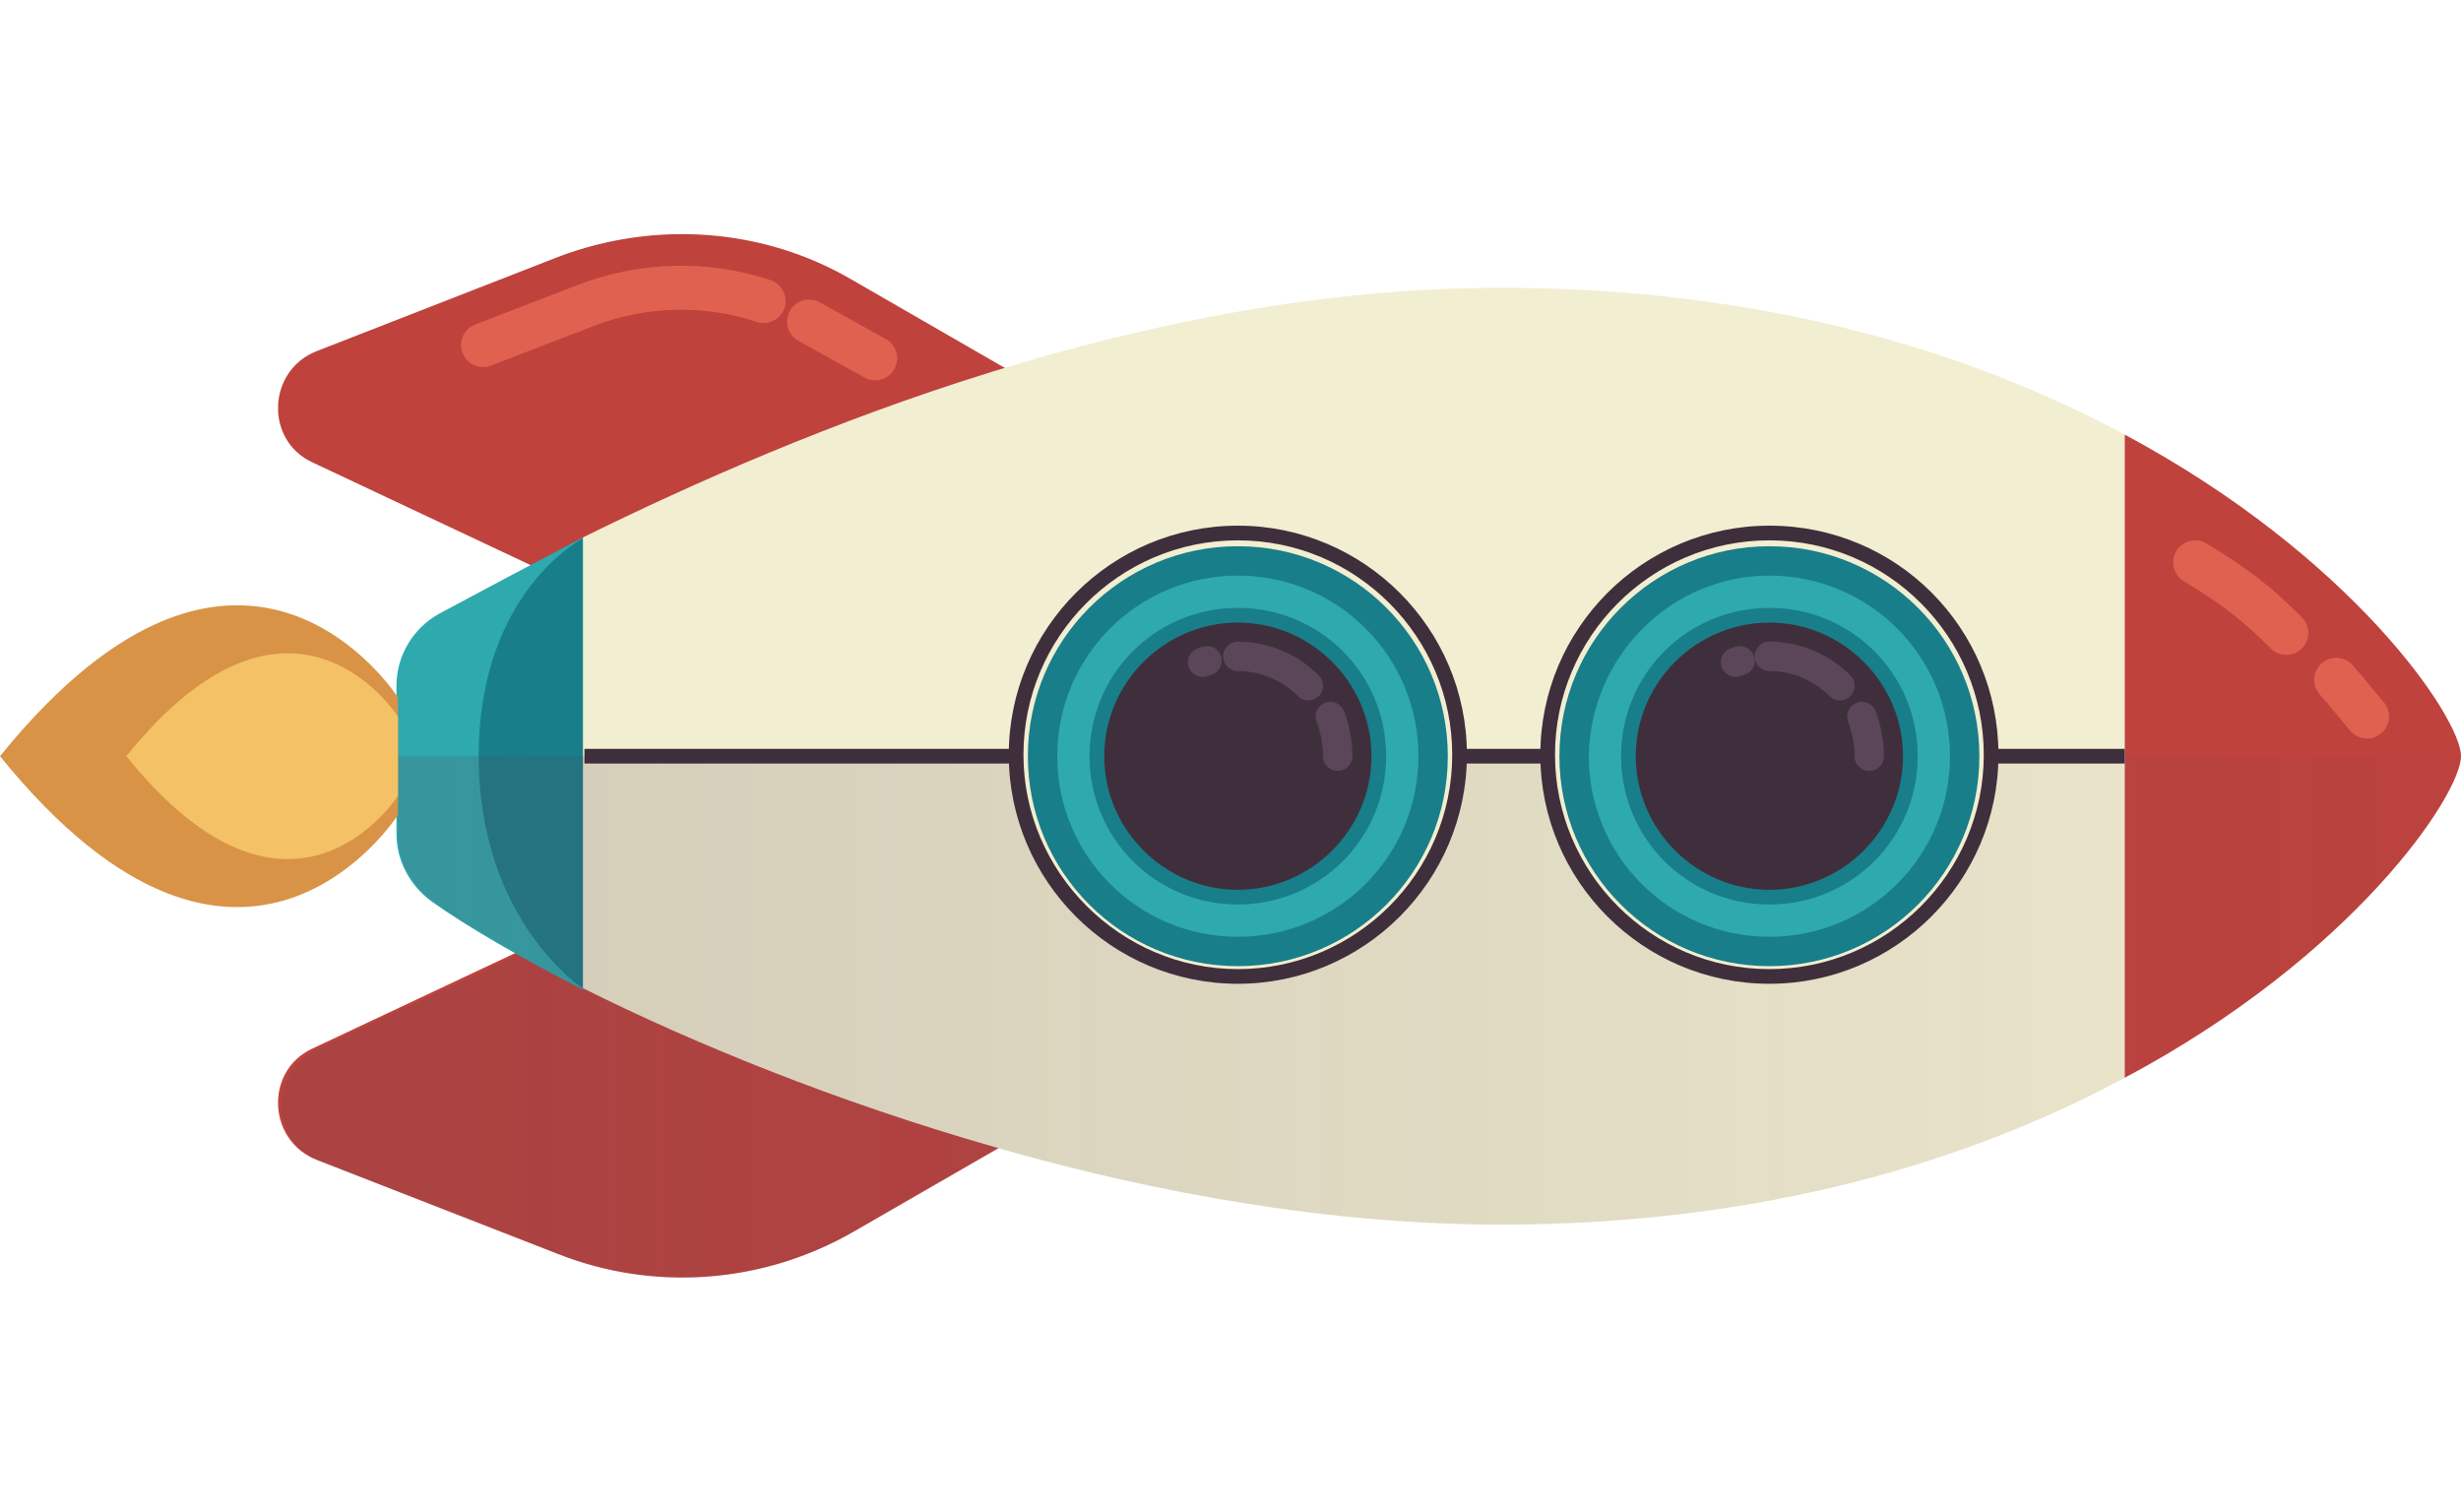 <svg version="1.1" id="OBJECTS" xmlns="http://www.w3.org/2000/svg" x="0" y="0" viewBox="0 0 167.6 103" xml:space="preserve"><style>.st0{fill:#bf423c}.st1{fill:none;stroke:#e06150;stroke-width:3;stroke-linecap:round;stroke-linejoin:round;stroke-miterlimit:10}.st2{fill:#2ea9ae}.st3{fill:#187e8a}.st4{fill:#f2eed1}.st7{fill:#3f2f3c}.st8{fill:none;stroke:#5b4659;stroke-width:2;stroke-linecap:round;stroke-linejoin:round;stroke-miterlimit:10}.st9{fill:#d89346}</style><path class="st0" d="M69.2 25.5l-11.1-6.4C52 15.5 44.6 15 38 17.5l-16.4 6.4c-3.4 1.3-3.6 6.1-.3 7.6l17.2 8.1 30.7-14.1z"/><path class="st1" d="M52 20.5c-3.9-1.3-8.2-1.2-12.1.3l-7 2.7M59.6 24.4l-4.5-2.5"/><path class="st0" d="M69.2 77.5l-11.1 6.4C52 87.4 44.6 88 38 85.4L21.6 79c-3.4-1.3-3.6-6.1-.3-7.6l17.2-8.1 30.7 14.2z"/><path class="st2" d="M29.9 41.8c-1.8 1-2.9 2.9-2.9 4.9v10.1c0 1.8.9 3.5 2.4 4.6 2.4 1.7 6 3.8 10.3 6V36.6c-3.8 2-7.2 3.8-9.8 5.2z"/><path class="st3" d="M39.8 36.6s-7.2 3.6-7.2 14.9 7.2 15.9 7.2 15.9V36.6z"/><path class="st4" d="M144.7 29.6c-10.4-5.6-24.5-10-42.5-10-24.1 0-47.5 9.6-62.5 17v30.7c14.8 7.4 39.2 16.1 62.5 16.1 18 0 32.1-4.4 42.5-10V29.6z"/><g><path class="st0" d="M167.6 51.5c0-2.6-7.4-13.6-22.9-21.9v43.8c15.6-8.3 22.9-19.3 22.9-21.9z"/><path class="st1" d="M155.7 43.1c-2-2-3.4-3.1-6.2-4.8M161.2 48.8c-.6-.7-1.3-1.6-2.1-2.5"/></g><linearGradient id="SVGID_1_" gradientUnits="userSpaceOnUse" x1="284.961" y1="-215.389" x2="284.961" y2="-78.705" gradientTransform="rotate(90 83.199 -132.504)"><stop offset="0" stop-color="#5b4659" stop-opacity=".2"/><stop offset="1" stop-color="#5b4659"/></linearGradient><path d="M58.1 83.9l9.9-5.7c10.8 3.1 22.6 5.2 34.2 5.2 18 0 32.1-4.4 42.5-10 15.6-8.3 22.9-19.3 22.9-21.9H27.1v5.3c0 1.8.9 3.5 2.4 4.6 1.5 1.1 3.5 2.3 5.8 3.6l-13.8 6.5c-3.3 1.6-3.1 6.3.3 7.6L38 85.4c6.6 2.6 14 2 20.1-1.5z" opacity=".2" fill="url(#SVGID_1_)"/><g><path fill="none" stroke="#3f2f3c" stroke-miterlimit="10" d="M144.7 51.5H39.8"/><path class="st4" d="M84.3 66.6c-8.4 0-15.1-6.8-15.1-15.1 0-8.4 6.8-15.1 15.1-15.1s15.1 6.8 15.1 15.1c.1 8.3-6.7 15.1-15.1 15.1z"/><path class="st7" d="M84.3 36.8c8.1 0 14.6 6.6 14.6 14.6 0 8.1-6.6 14.6-14.6 14.6s-14.6-6.6-14.6-14.6 6.5-14.6 14.6-14.6m0-1c-8.6 0-15.6 7-15.6 15.6S75.7 67 84.3 67s15.6-7 15.6-15.6-7-15.6-15.6-15.6z"/><path class="st2" d="M84.3 64.8c-7.3 0-13.3-6-13.3-13.3 0-7.3 6-13.3 13.3-13.3s13.3 6 13.3 13.3c0 7.3-6 13.3-13.3 13.3z"/><path class="st3" d="M84.3 39.2c6.8 0 12.3 5.5 12.3 12.3 0 6.8-5.5 12.3-12.3 12.3S72 58.3 72 51.5c0-6.8 5.5-12.3 12.3-12.3m0-2c-7.9 0-14.3 6.4-14.3 14.3s6.4 14.3 14.3 14.3 14.3-6.4 14.3-14.3-6.4-14.3-14.3-14.3z"/><g><path class="st7" d="M84.3 61.1c-5.3 0-9.6-4.3-9.6-9.6s4.3-9.6 9.6-9.6 9.6 4.3 9.6 9.6-4.3 9.6-9.6 9.6z"/><path class="st3" d="M84.3 42.4c5 0 9.1 4.1 9.1 9.1s-4.1 9.1-9.1 9.1-9.1-4.1-9.1-9.1 4.1-9.1 9.1-9.1m0-1c-5.6 0-10.1 4.5-10.1 10.1s4.5 10.1 10.1 10.1 10.1-4.5 10.1-10.1-4.5-10.1-10.1-10.1z"/></g><g><path class="st8" d="M84.3 44.7c1.9 0 3.6.8 4.8 2M81.9 45.1c.1 0 .2-.1.3-.1M90.6 48.8c.3.8.5 1.7.5 2.7"/></g><g><path class="st4" d="M120.5 66.6c-8.4 0-15.1-6.8-15.1-15.1 0-8.4 6.8-15.1 15.1-15.1s15.1 6.8 15.1 15.1c.1 8.3-6.7 15.1-15.1 15.1z"/><path class="st7" d="M120.5 36.8c8.1 0 14.6 6.6 14.6 14.6 0 8.1-6.6 14.6-14.6 14.6-8.1 0-14.6-6.6-14.6-14.6s6.5-14.6 14.6-14.6m0-1c-8.6 0-15.6 7-15.6 15.6s7 15.6 15.6 15.6 15.6-7 15.6-15.6-6.9-15.6-15.6-15.6z"/><path class="st2" d="M120.5 64.8c-7.3 0-13.3-6-13.3-13.3 0-7.3 6-13.3 13.3-13.3s13.3 6 13.3 13.3c0 7.3-5.9 13.3-13.3 13.3z"/><path class="st3" d="M120.5 39.2c6.8 0 12.3 5.5 12.3 12.3 0 6.8-5.5 12.3-12.3 12.3-6.8 0-12.3-5.5-12.3-12.3.1-6.8 5.6-12.3 12.3-12.3m0-2c-7.9 0-14.3 6.4-14.3 14.3s6.4 14.3 14.3 14.3 14.3-6.4 14.3-14.3-6.4-14.3-14.3-14.3z"/><g><path class="st7" d="M120.5 61.1c-5.3 0-9.6-4.3-9.6-9.6s4.3-9.6 9.6-9.6 9.6 4.3 9.6 9.6-4.3 9.6-9.6 9.6z"/><path class="st3" d="M120.5 42.4c5 0 9.1 4.1 9.1 9.1s-4.1 9.1-9.1 9.1-9.1-4.1-9.1-9.1 4.1-9.1 9.1-9.1m0-1c-5.6 0-10.1 4.5-10.1 10.1s4.5 10.1 10.1 10.1 10.1-4.5 10.1-10.1-4.5-10.1-10.1-10.1z"/></g><g><path class="st8" d="M120.5 44.7c1.9 0 3.6.8 4.8 2M118.2 45.1c.1 0 .2-.1.3-.1M126.8 48.8c.3.8.5 1.7.5 2.7"/></g></g></g><g><path class="st9" d="M27.1 55.5S16.6 72 0 51.5c16.6-20.5 27.1-4 27.1-4v8z"/><path class="st9" d="M27.1 54.2s-7.2 11.3-18.5-2.7c11.3-14 18.5-2.7 18.5-2.7v5.4z"/><path d="M27.1 54.2s-7.2 11.3-18.5-2.7c11.3-14 18.5-2.7 18.5-2.7v5.4z" fill="#f4c166"/></g></svg>